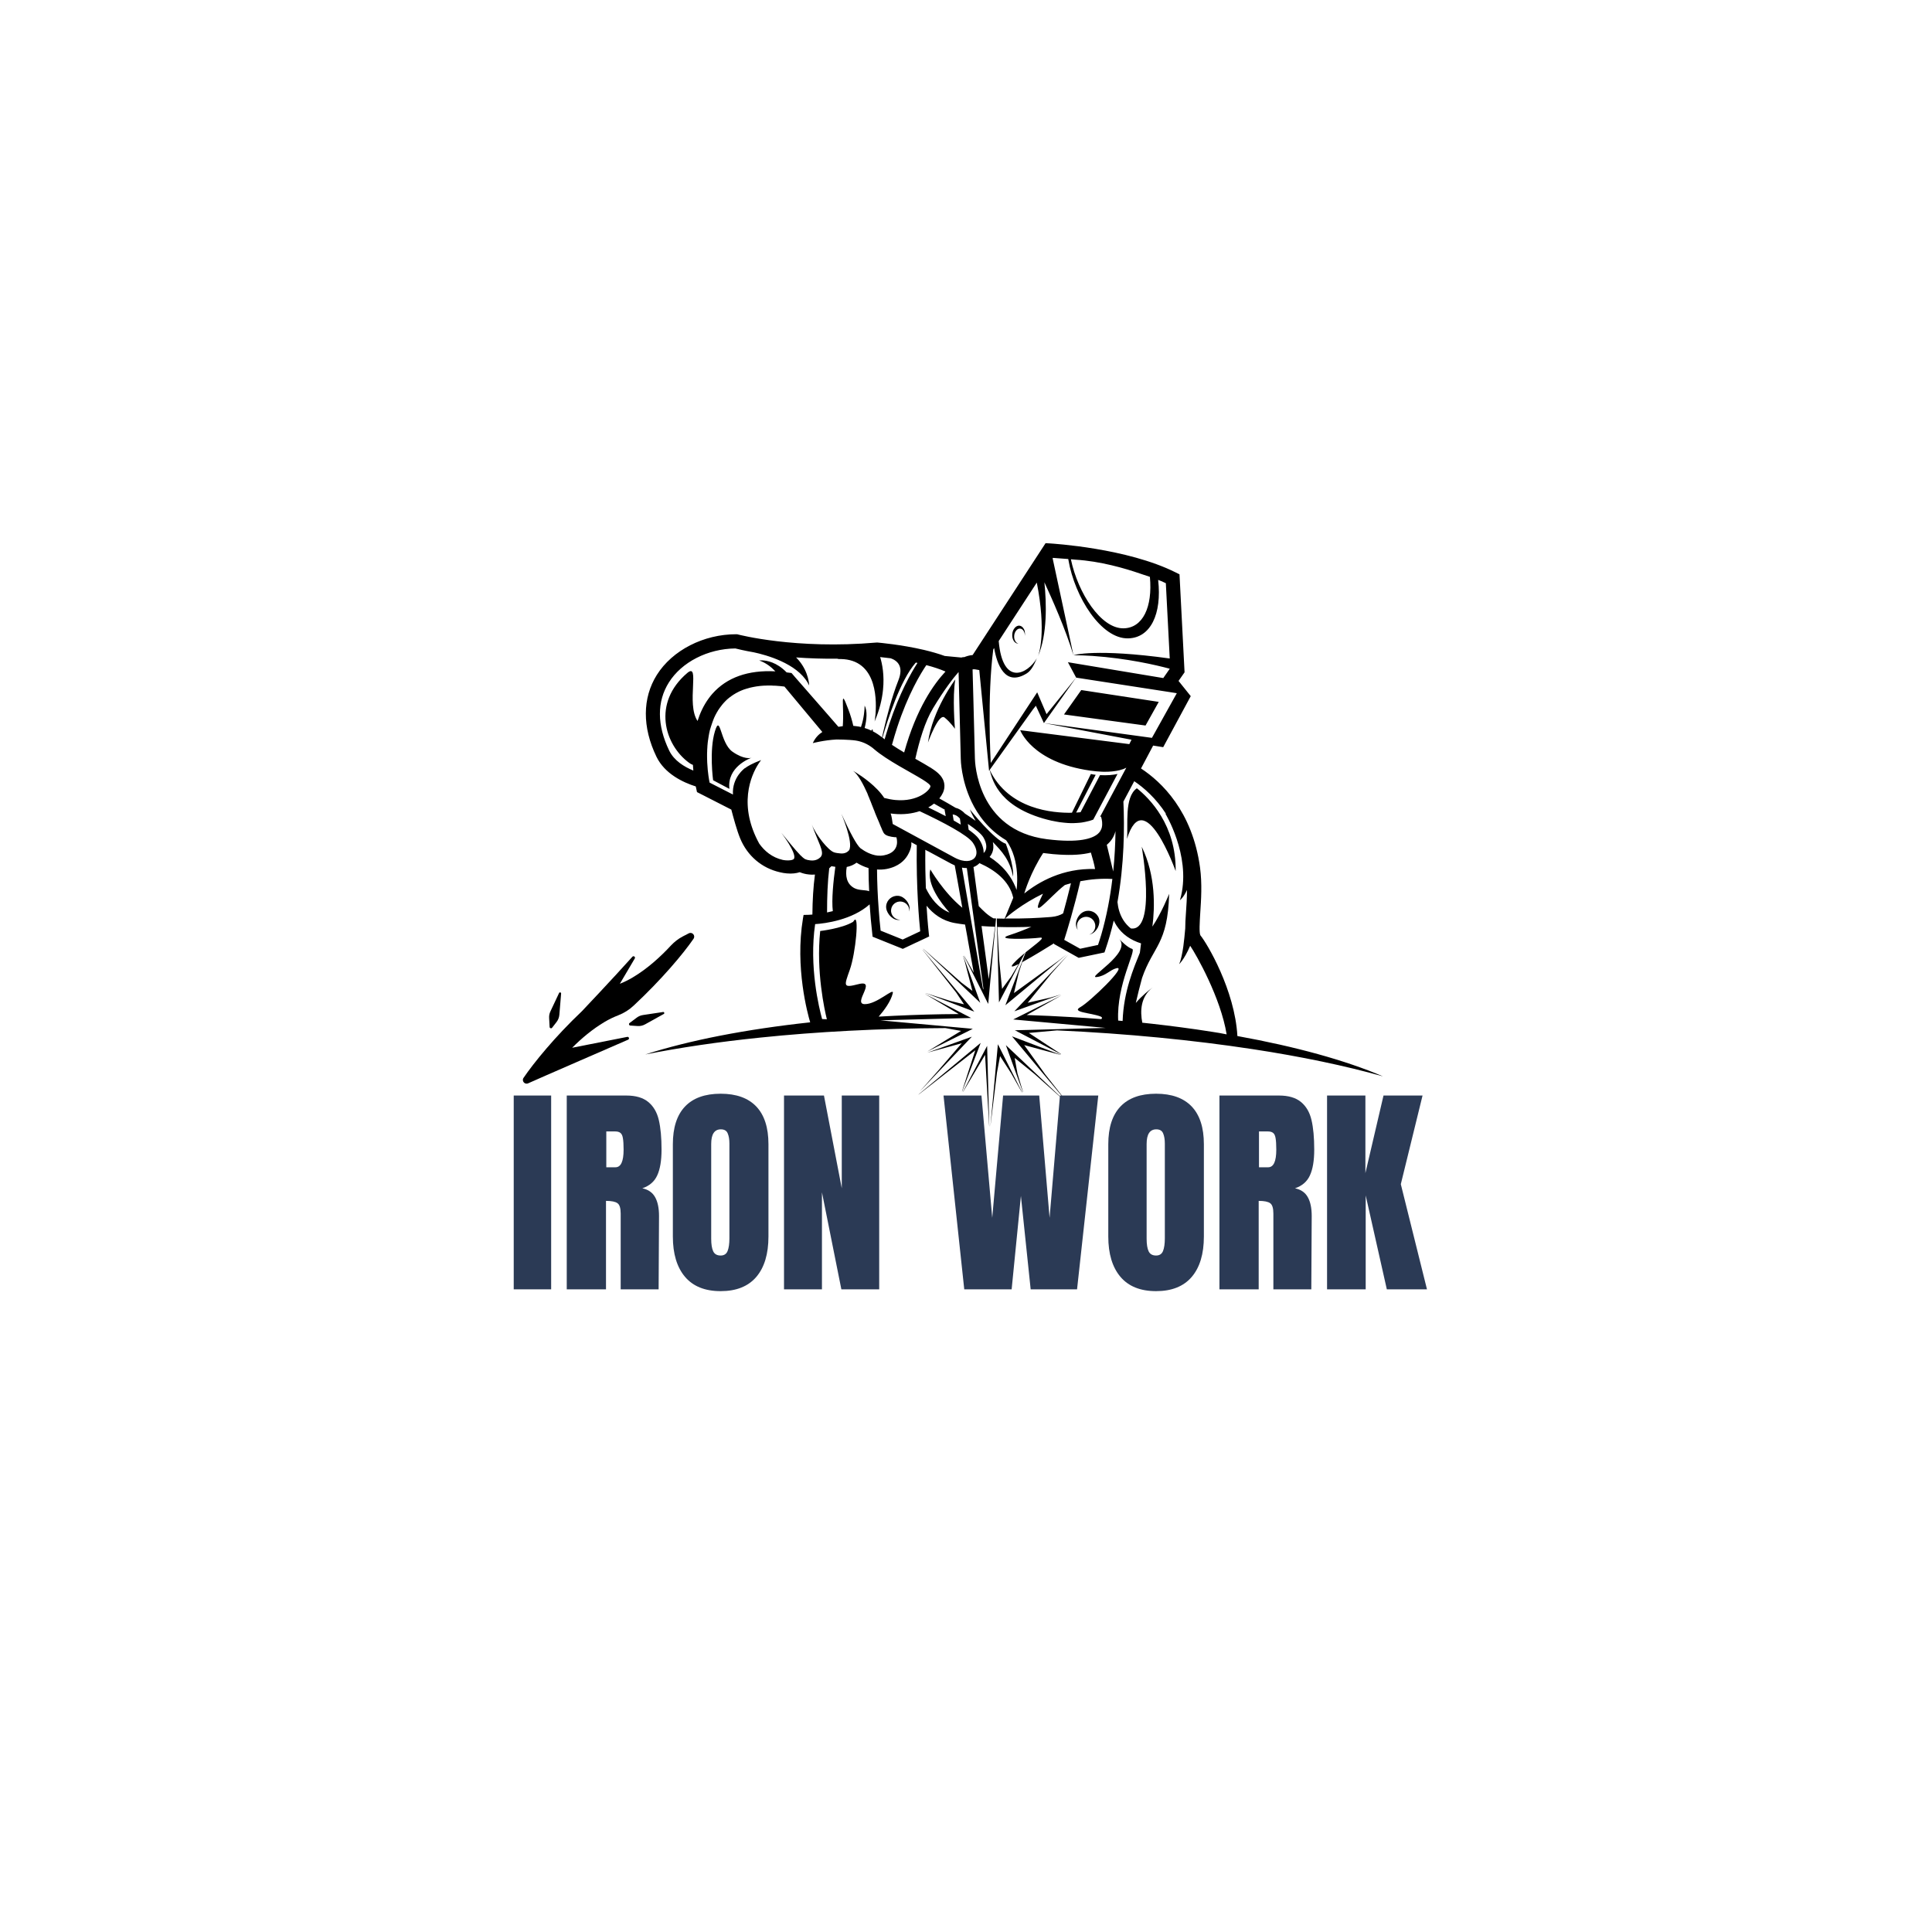 <svg xmlns="http://www.w3.org/2000/svg" xmlns:xlink="http://www.w3.org/1999/xlink" width="400" zoomAndPan="magnify" viewBox="0 0 300 300" height="400" preserveAspectRatio="xMidYMid meet" version="1.0"><defs><g/><clipPath id="321e7df2f5"><path d="M 100 84 L 215 84 L 215 175 L 100 175 Z M 100 84 " clip-rule="nonzero"/></clipPath><clipPath id="f463c9d372"><path d="M 102.57 78.238 L 222.043 89.465 L 213.484 180.566 L 94.008 169.34 Z M 102.57 78.238 " clip-rule="nonzero"/></clipPath><clipPath id="efaed2cc5f"><path d="M 102.57 78.238 L 222.043 89.465 L 213.484 180.566 L 94.008 169.34 Z M 102.57 78.238 " clip-rule="nonzero"/></clipPath><clipPath id="7dc00efef7"><path d="M 81 144 L 108 144 L 108 169 L 81 169 Z M 81 144 " clip-rule="nonzero"/></clipPath><clipPath id="a79c2beae7"><path d="M 82.629 142.992 L 108.07 144.707 L 106.355 170.148 L 80.914 168.434 Z M 82.629 142.992 " clip-rule="nonzero"/></clipPath><clipPath id="fa5da648e0"><path d="M 82.629 142.992 L 108.07 144.707 L 106.355 170.148 L 80.914 168.434 Z M 82.629 142.992 " clip-rule="nonzero"/></clipPath><clipPath id="f1e868025b"><path d="M 82.629 142.992 L 108.07 144.707 L 106.355 170.148 L 80.914 168.434 Z M 82.629 142.992 " clip-rule="nonzero"/></clipPath><clipPath id="e36616ef15"><path d="M 97 157 L 104 157 L 104 160 L 97 160 Z M 97 157 " clip-rule="nonzero"/></clipPath><clipPath id="0eb4eca159"><path d="M 82.629 142.992 L 108.07 144.707 L 106.355 170.148 L 80.914 168.434 Z M 82.629 142.992 " clip-rule="nonzero"/></clipPath><clipPath id="ffd5805147"><path d="M 82.629 142.992 L 108.07 144.707 L 106.355 170.148 L 80.914 168.434 Z M 82.629 142.992 " clip-rule="nonzero"/></clipPath><clipPath id="9d6eb83820"><path d="M 82.629 142.992 L 108.07 144.707 L 106.355 170.148 L 80.914 168.434 Z M 82.629 142.992 " clip-rule="nonzero"/></clipPath><clipPath id="4c6878e680"><path d="M 85 154 L 88 154 L 88 160 L 85 160 Z M 85 154 " clip-rule="nonzero"/></clipPath><clipPath id="301530051e"><path d="M 82.629 142.992 L 108.07 144.707 L 106.355 170.148 L 80.914 168.434 Z M 82.629 142.992 " clip-rule="nonzero"/></clipPath><clipPath id="06102b6860"><path d="M 82.629 142.992 L 108.07 144.707 L 106.355 170.148 L 80.914 168.434 Z M 82.629 142.992 " clip-rule="nonzero"/></clipPath><clipPath id="80066b1bea"><path d="M 82.629 142.992 L 108.07 144.707 L 106.355 170.148 L 80.914 168.434 Z M 82.629 142.992 " clip-rule="nonzero"/></clipPath></defs><rect x="-30" width="360" fill="#ffffff" y="-30" height="360" fill-opacity="1"/><rect x="-30" width="360" fill="#ffffff" y="-30" height="360" fill-opacity="1"/><rect x="-30" width="360" fill="#ffffff" y="-30" height="360" fill-opacity="1"/><g clip-path="url(#321e7df2f5)"><g clip-path="url(#f463c9d372)"><g clip-path="url(#efaed2cc5f)"><path fill="#000000" d="M 167.16 144.012 C 167.211 144.16 167.289 144.289 167.375 144.418 C 167.348 144.371 167.328 144.324 167.312 144.266 C 167.039 143.523 167.426 142.711 168.168 142.449 C 168.914 142.176 169.73 142.562 169.992 143.305 C 170.266 144.047 169.879 144.863 169.137 145.125 C 169.137 145.125 169.137 145.125 169.125 145.121 C 169.215 145.109 169.305 145.086 169.387 145.047 C 170.293 144.723 170.953 143.473 170.629 142.57 C 170.301 141.668 169.293 141.195 168.398 141.531 C 167.492 141.855 166.824 143.105 167.16 144.012 Z M 158.82 169.555 L 158.844 169.535 L 157.984 166.664 L 157.559 164.27 L 160.625 166.758 L 165.027 170.68 L 165.043 170.66 L 156.191 162.289 Z M 165.887 148.23 L 157.508 157.035 L 164.797 154.41 L 163.055 154.918 L 159.582 155.707 L 163.262 151.172 Z M 173.844 145.82 C 173.812 145.785 173.773 145.746 173.742 145.711 C 173.742 145.711 173.785 145.746 173.844 145.82 Z M 159.039 162.281 L 164.699 163.805 L 164.699 163.793 L 157.141 160.922 L 165.164 170.527 L 165.191 170.496 L 162.301 166.824 Z M 142.812 169.488 L 150.91 160.977 L 144 163.461 L 149.344 161.996 L 145.711 166.215 Z M 142.641 169.934 L 142.648 169.957 L 147.344 166.293 L 151.445 163.09 L 150.367 166.398 L 149.383 169.465 L 149.402 169.477 L 152.281 161.941 Z M 149.586 148.453 L 149.562 148.461 L 149.758 149.098 L 150.992 153.863 L 149.316 152.602 L 148.797 152.145 L 144.309 148.156 L 143.379 147.328 L 143.367 147.34 L 152.215 155.711 Z M 144.59 154.477 L 143.719 154.195 L 143.719 154.203 L 151.289 157.09 L 143.266 147.473 L 143.254 147.484 L 143.945 148.352 L 147.43 152.789 L 148.477 154.121 L 149.691 155.949 L 147.59 155.43 Z M 149.535 169.512 L 149.555 169.523 L 151.395 166.43 L 152.961 163.797 L 153.117 166.492 L 153.602 174.883 L 153.613 174.887 L 153.281 162.402 Z M 153.789 174.902 L 154.809 166.551 L 155.289 163.992 L 156.992 166.625 L 158.691 169.633 L 158.715 169.625 L 154.953 162.148 Z M 161.164 101.961 C 161.164 101.973 161.164 101.973 161.164 101.973 C 161.152 101.969 161.164 101.973 161.164 101.961 Z M 159.105 97.957 C 159.078 97.879 159.051 97.797 159.016 97.73 C 158.855 97.406 158.602 97.184 158.305 97.152 C 157.996 97.125 157.703 97.297 157.5 97.586 C 157.449 97.648 157.41 97.723 157.371 97.793 C 157.355 97.836 157.328 97.867 157.312 97.91 C 157.242 98.07 157.203 98.254 157.188 98.449 C 157.168 98.648 157.184 98.828 157.211 98.996 C 157.227 99.086 157.25 99.164 157.277 99.242 C 157.418 99.633 157.703 99.902 158.043 99.934 C 158.078 99.938 158.098 99.938 158.121 99.93 C 157.711 99.836 157.426 99.301 157.484 98.699 C 157.543 98.055 157.969 97.562 158.418 97.605 C 158.844 97.648 159.152 98.141 159.141 98.734 C 159.145 98.703 159.148 98.656 159.152 98.625 C 159.172 98.43 159.152 98.25 159.125 98.082 C 159.129 98.039 159.113 97.992 159.105 97.957 Z M 161.18 101.918 C 161.18 101.93 161.164 101.949 161.164 101.961 C 161.164 101.949 161.176 101.938 161.18 101.918 Z M 148.34 105.504 C 148.34 105.504 144.797 110.18 144.094 115.305 C 144.094 115.305 145.75 110.668 146.676 111.418 C 147.602 112.168 148.281 113.168 148.281 113.168 C 148.281 113.168 147.859 108.227 148.34 105.504 Z M 167.898 107.152 L 165.215 110.941 L 177.879 112.66 L 179.93 108.988 Z M 139.5 139.105 C 138.543 139.016 137.691 139.719 137.602 140.672 C 137.512 141.621 138.402 142.754 139.359 142.844 C 139.512 142.859 139.668 142.852 139.816 142.82 C 139.762 142.816 139.703 142.82 139.648 142.816 C 138.871 142.742 138.293 142.047 138.367 141.273 C 138.441 140.484 139.137 139.918 139.914 139.992 C 140.695 140.066 141.27 140.762 141.199 141.539 C 141.199 141.539 141.199 141.539 141.199 141.547 C 141.215 141.461 141.234 141.375 141.246 141.277 C 141.355 140.316 140.465 139.195 139.5 139.105 Z M 176.531 122.402 C 174.539 123.793 175.207 128.129 174.996 130.262 C 177.695 121.574 182.555 135.258 182.555 135.258 C 182.641 128.109 178.5 123.969 176.531 122.402 Z M 113.738 116.723 C 111.797 115.359 111.879 110.707 111.012 113.555 C 110.102 116.547 110.73 121.156 110.73 121.156 L 113.262 122.496 C 112.863 119.082 116.445 117.75 116.719 117.656 C 116.59 117.711 115.547 117.988 113.738 116.723 Z M 192.141 160.875 C 191.75 153.75 187.418 146.465 186.402 145.246 C 186.172 144.859 186.297 143.059 186.375 141.754 C 186.508 139.734 186.68 137.234 186.34 134.707 C 185.148 125.93 180.324 121.391 177.176 119.328 L 179.059 115.773 L 180.621 116.02 L 184.898 108.098 L 183.004 105.734 L 183.938 104.398 L 183.152 89.18 L 182.57 88.891 C 174.988 85.098 163.477 84.414 162.992 84.379 L 162.355 84.344 L 151.031 101.715 C 150.496 101.754 150.027 101.918 149.715 102.043 C 149.594 102.031 149.449 102.039 149.277 102.102 L 146.699 101.859 C 145.766 101.52 144.688 101.207 143.477 100.918 C 139.922 100.086 136.449 99.793 136.305 99.777 L 136.207 99.77 L 136.117 99.773 C 123.535 100.875 114.695 98.543 114.605 98.523 L 114.465 98.488 L 114.324 98.484 C 109.25 98.484 104.41 100.965 102 104.789 C 99.738 108.387 99.711 112.91 101.938 117.512 C 103.227 120.172 106.09 121.504 108.039 122.117 L 108.23 122.996 L 109.16 123.469 L 113.559 125.715 C 113.875 126.926 114.418 128.93 114.922 130.16 C 116.039 132.883 118.285 134.805 121.094 135.441 C 121.473 135.535 121.832 135.59 122.172 135.621 C 122.965 135.695 123.637 135.613 124.184 135.434 C 124.602 135.605 125.086 135.742 125.625 135.789 C 125.758 135.805 125.898 135.816 126.043 135.82 C 126.219 135.824 126.387 135.816 126.543 135.801 C 126.285 137.719 126.164 139.836 126.148 142.012 C 125.656 142.055 125.355 142.059 125.336 142.055 L 124.781 142.07 L 124.684 142.613 C 123.418 150.211 125.426 157.477 125.805 158.746 C 115.789 159.828 107.035 161.543 100.195 163.738 C 105.543 162.672 111.562 161.781 118.082 161.113 C 126.852 160.203 136.547 159.691 146.797 159.641 L 149.234 160.078 L 144.008 163.273 L 151.059 159.754 L 138.387 158.594 L 136.707 158.438 L 138.32 158.391 L 150.797 158.07 L 143.648 154.344 L 143.648 154.352 L 144.227 154.695 L 146.965 156.32 L 148.871 157.461 C 148.031 157.469 147.199 157.48 146.355 157.488 C 142.973 157.547 139.66 157.676 136.441 157.859 C 137.262 156.922 138.336 155.488 138.637 154.203 C 138.844 153.273 136.176 155.957 134.266 155.922 C 132.34 155.887 136.258 152.059 133.305 152.816 C 130.855 153.449 131.062 153.125 131.965 150.562 C 132.871 147.996 133.461 141.715 132.602 142.961 C 132.551 143.031 132.512 143.117 132.43 143.164 C 130.715 144.184 127.359 144.566 127.359 144.566 C 126.703 150.84 128.043 156.852 128.395 158.273 L 127.656 158.238 C 127.188 156.527 125.609 150.109 126.574 143.496 C 128.164 143.402 132.34 142.836 135.035 140.43 C 135.137 141.93 135.27 143.465 135.453 145.059 L 135.492 145.449 L 140.188 147.34 L 142.273 146.352 L 142.215 146.281 L 142.285 146.355 L 144.277 145.414 L 144.223 144.945 C 144.219 144.879 144.027 143.273 143.875 140.641 C 144.906 141.918 146.324 142.98 148.25 143.328 C 148.773 143.418 149.309 143.504 149.855 143.566 L 150.18 145.328 L 150.328 146.191 L 150.793 148.789 L 151.203 151.043 L 150.062 149.027 L 149.711 148.41 L 149.688 148.418 L 153.449 155.891 L 154.617 143.117 L 154.664 142.617 C 154.531 142.613 154.387 142.613 154.254 142.598 C 153.285 142.066 152.645 141.375 152.016 140.742 C 152.004 140.73 151.996 140.73 151.984 140.719 L 151.785 139.285 L 151.301 135.641 L 151.16 134.637 C 151.516 134.504 151.836 134.301 152.094 134.027 C 154.516 135.105 156.75 136.793 157.336 139.41 L 156 142.652 C 155.602 142.648 155.195 142.633 154.785 142.625 L 154.793 143.137 L 155.121 155.652 L 158.805 148.625 L 159.156 147.961 C 158.52 148.488 157.867 149.055 157.363 149.613 C 156.77 150.277 157.246 150.156 158.176 149.691 L 157.004 151.645 L 155.598 153.555 L 155.16 149.133 L 155.062 147.332 L 154.871 143.938 C 156.781 143.996 158.625 143.969 160.145 143.914 C 159.246 144.305 157.98 144.816 156.676 145.234 C 154.277 146 159.98 145.797 161.449 145.605 C 162.492 145.469 160.918 146.527 159.266 147.871 L 158.984 148.598 L 156.109 156.098 L 165.621 148.215 L 164.402 149.16 L 157.449 154.203 L 158.176 151.102 L 158.723 149.41 C 160.375 148.527 162.812 147.004 163.684 146.465 L 163.648 146.574 L 167.5 148.734 L 171.5 147.895 L 171.621 147.543 C 172.141 146.023 172.586 144.488 172.941 142.941 C 173.07 143.219 173.223 143.488 173.395 143.758 C 174.246 145.051 175.523 145.965 177.18 146.488 C 177.133 146.867 177.074 147.371 177 147.938 C 176.059 150.277 174.48 153.906 174.32 158.539 C 174.09 158.516 173.859 158.496 173.629 158.473 C 173.359 152.852 176.508 147.539 175.793 147.34 C 175.137 147.156 174.152 146.18 173.828 145.852 C 175.719 148.004 168.605 151.941 170.301 151.715 C 171.758 151.52 172.32 150.609 173.363 150.344 C 175.145 149.883 169.227 155.574 167.758 156.387 C 166.285 157.199 169.391 157.258 170.887 157.84 C 171.152 157.941 171.164 158.086 171.016 158.25 C 169.465 158.125 167.891 158.023 166.305 157.93 C 164.047 157.793 161.754 157.688 159.422 157.613 L 164.828 154.555 L 157.332 158.301 L 170.125 159.469 L 171.684 159.613 L 170.129 159.656 L 157.594 159.98 L 164.742 163.711 L 164.758 163.68 L 159.762 160.395 L 164.129 159.996 C 175.047 160.492 185.305 161.512 194.453 162.902 C 202.066 164.059 208.906 165.496 214.746 167.137 C 208.891 164.633 201.16 162.508 192.141 160.875 Z M 166.977 86.906 C 170.863 87.129 174.754 88.277 177.082 89.082 C 177.578 89.238 178.07 89.406 178.555 89.574 C 178.996 94.273 177.453 97.52 174.457 97.566 C 170.941 97.613 167.395 92.113 166.285 86.844 C 166.691 86.879 166.965 86.895 166.977 86.906 Z M 143.84 103.281 C 144.953 103.57 145.973 103.91 146.816 104.277 C 145.031 106.184 142.305 109.98 140.395 116.844 C 139.746 116.461 139.098 116.059 138.504 115.66 C 138.77 114.691 139.043 113.793 139.309 112.965 C 141.016 107.75 142.98 104.547 143.84 103.281 Z M 142.465 102.941 C 141.469 104.48 139.68 107.613 138.082 112.453 C 137.914 112.969 137.742 113.516 137.574 114.086 C 137.508 114.32 137.434 114.555 137.363 114.805 C 137.324 114.766 137.281 114.742 137.25 114.703 C 137.211 114.68 137.18 114.645 137.137 114.617 C 137.109 114.594 137.066 114.566 137.035 114.543 C 137.793 111.906 139.75 105.676 142.207 102.883 C 142.293 102.902 142.379 102.922 142.465 102.941 Z M 108.316 111.953 C 106.516 109.332 108.773 102.746 106.715 104.504 C 101.25 109.148 103.164 115.652 107.008 118.453 C 107.203 118.605 107.406 118.699 107.598 118.773 C 107.613 119.086 107.641 119.375 107.66 119.652 C 106.254 119.078 104.672 118.113 103.918 116.562 C 102.008 112.609 101.988 108.941 103.863 105.969 C 105.855 102.801 109.891 100.742 114.184 100.691 C 114.551 100.781 115.547 101.031 117.059 101.293 C 118.969 101.703 123.691 102.988 125.43 106.031 C 125.508 106.16 125.582 106.301 125.648 106.438 C 125.648 106.438 125.625 104.438 124.051 102.559 C 123.922 102.402 123.77 102.242 123.621 102.086 C 125.59 102.227 127.805 102.312 130.258 102.281 L 129.996 102.344 C 135.973 102.043 136.152 108.133 135.957 110.809 C 135.898 111.555 135.809 112.031 135.809 112.031 C 136.59 110.215 136.965 108.562 137.113 107.117 C 137.348 104.844 136.992 103.09 136.672 102.031 C 137.207 102.082 137.758 102.145 138.312 102.219 C 139.301 102.566 140.383 103.43 139.496 105.652 C 138.484 108.207 137.656 111.441 137.172 113.559 C 137.094 113.906 137.02 114.219 136.961 114.5 C 136.508 114.129 136.039 113.816 135.543 113.562 C 135.531 113.219 135.449 113.133 135.32 113.453 C 134.98 113.289 134.629 113.156 134.262 113.043 C 134.586 111.738 134.711 110.414 134.258 109.555 C 134.258 109.555 134.273 110.574 133.988 111.848 C 133.91 112.184 133.812 112.539 133.691 112.891 C 133.582 112.871 133.461 112.836 133.355 112.816 C 133.332 112.812 133.301 112.809 133.277 112.809 C 133.199 112.801 133.133 112.793 133.059 112.777 C 132.938 112.766 132.828 112.742 132.707 112.734 C 132.641 112.727 132.566 112.719 132.5 112.711 C 132.32 111.914 132.07 111.027 131.695 110.066 C 131.031 108.312 130.891 108.168 130.879 108.883 C 130.867 109.59 130.988 111.113 130.867 112.758 C 130.633 112.793 130.406 112.824 130.191 112.859 L 130.062 112.715 L 128.473 110.887 L 124.344 106.16 L 123.453 105.141 L 122.906 104.504 L 122.148 104.41 C 120.594 102.809 119.055 102.562 118.328 102.539 C 118.051 102.535 117.895 102.562 117.895 102.562 C 118.879 102.898 119.707 103.52 120.402 104.246 C 116.16 104.023 112.863 105.191 110.617 107.73 C 110.41 107.965 110.219 108.203 110.043 108.449 C 109.254 109.535 108.699 110.73 108.316 111.953 Z M 128.426 141.684 C 128.422 139.254 128.512 136.902 128.762 134.828 C 128.879 134.727 128.992 134.617 129.102 134.504 C 129.297 134.535 129.492 134.566 129.711 134.598 C 129.402 136.82 129.109 139.727 129.32 141.48 C 129.012 141.562 128.707 141.621 128.426 141.684 Z M 132.637 137.895 C 131.445 137.242 131.242 135.988 131.48 134.621 C 132.047 134.516 132.566 134.289 133.008 133.957 C 133.551 134.293 134.176 134.598 134.867 134.793 C 134.867 135.953 134.898 137.16 134.961 138.391 C 134.449 138.156 133.395 138.309 132.637 137.895 Z M 133.605 131.707 C 132.98 131.148 132.043 129.363 130.641 126.359 C 130.641 126.359 132.562 130.801 131.848 132.027 C 131.586 132.332 131.164 132.582 130.504 132.52 C 130.109 132.48 129.812 132.453 129.504 132.348 C 128.621 132.055 126.727 129.703 126.055 128.027 C 127.039 130.77 128.027 132.273 127.492 132.984 C 127.469 133.016 127.457 133.039 127.441 133.07 C 127.125 133.383 126.691 133.629 126.094 133.617 C 126.004 133.617 125.918 133.609 125.828 133.602 C 125.512 133.574 125.254 133.504 125.039 133.418 C 124.785 133.273 124.52 133.039 124.219 132.734 C 124.199 132.699 124.188 132.676 124.188 132.676 C 124.188 132.676 124.188 132.688 124.188 132.695 C 123.48 131.969 122.578 130.836 121.316 129.305 C 121.316 129.305 123.676 132.383 123.312 133.301 C 123.148 133.715 121.855 133.605 121.562 133.531 C 119.879 133.152 118.691 132.125 117.891 130.992 C 117.105 129.559 116.625 128.211 116.355 126.961 C 115.203 121.52 118.191 118.023 118.191 118.023 C 116.836 118.539 116.074 118.973 115.656 119.301 C 115.656 119.289 115.668 119.277 115.672 119.27 C 115.672 119.27 113.645 120.688 113.812 123.375 L 110.188 121.523 C 110.188 121.523 110.188 121.512 110.18 121.488 C 110.18 121.488 110.18 121.488 110.18 121.477 C 110.125 121.23 109.895 120.027 109.816 118.398 C 109.801 118.199 109.797 117.988 109.797 117.777 C 109.797 117.668 109.793 117.566 109.793 117.457 C 109.793 117.457 109.793 117.457 109.793 117.445 C 109.793 117.336 109.793 117.227 109.793 117.113 L 109.793 117.105 C 109.793 116.992 109.793 116.883 109.801 116.773 C 109.801 116.773 109.805 116.762 109.805 116.762 C 109.801 116.652 109.812 116.543 109.812 116.434 C 109.812 116.434 109.812 116.422 109.812 116.422 C 109.812 116.312 109.824 116.199 109.836 116.082 C 109.836 116.082 109.836 116.07 109.836 116.07 C 109.844 115.961 109.855 115.84 109.855 115.73 C 109.855 115.719 109.855 115.719 109.859 115.707 C 109.867 115.598 109.879 115.477 109.891 115.367 C 109.891 115.359 109.891 115.359 109.891 115.348 C 109.902 115.238 109.914 115.117 109.934 115.008 C 109.938 114.996 109.938 114.996 109.938 114.988 C 109.945 114.879 109.969 114.758 109.992 114.648 C 109.992 114.637 109.992 114.629 109.992 114.629 C 110.016 114.52 110.023 114.398 110.047 114.289 C 110.047 114.277 110.047 114.27 110.051 114.258 C 110.07 114.148 110.094 114.031 110.113 113.922 C 110.117 113.91 110.117 113.898 110.117 113.887 C 110.141 113.781 110.16 113.66 110.191 113.555 C 110.195 113.543 110.195 113.531 110.195 113.52 C 110.219 113.41 110.25 113.305 110.281 113.188 C 110.285 113.176 110.285 113.164 110.297 113.156 C 110.328 113.047 110.352 112.938 110.395 112.832 C 110.395 112.82 110.406 112.812 110.41 112.789 C 110.441 112.684 110.473 112.574 110.516 112.469 C 110.52 112.457 110.531 112.438 110.531 112.426 C 110.562 112.32 110.605 112.211 110.641 112.105 C 110.641 112.094 110.652 112.074 110.656 112.062 C 110.699 111.957 110.73 111.848 110.773 111.754 C 110.773 111.742 110.785 111.723 110.789 111.711 C 110.832 111.605 110.871 111.508 110.914 111.402 C 110.93 111.391 110.93 111.371 110.941 111.352 C 110.984 111.254 111.039 111.148 111.082 111.055 C 111.094 111.043 111.094 111.023 111.109 111 C 111.16 110.906 111.215 110.812 111.27 110.707 C 111.281 110.688 111.285 110.676 111.297 110.652 C 111.348 110.559 111.402 110.465 111.469 110.371 C 111.48 110.352 111.492 110.34 111.492 110.32 C 111.547 110.227 111.609 110.133 111.676 110.051 C 111.688 110.027 111.699 110.02 111.711 109.996 C 111.777 109.906 111.84 109.82 111.902 109.738 C 111.914 109.719 111.93 109.707 111.941 109.688 C 112.004 109.605 112.066 109.523 112.141 109.43 C 112.156 109.41 112.168 109.398 112.18 109.379 C 112.254 109.297 112.316 109.215 112.391 109.133 C 112.406 109.113 112.426 109.105 112.441 109.082 C 112.516 109.004 112.586 108.934 112.66 108.852 C 112.688 108.832 112.699 108.809 112.711 108.801 C 112.785 108.73 112.867 108.648 112.941 108.578 C 112.965 108.559 112.977 108.551 113.004 108.531 C 113.086 108.461 113.172 108.391 113.254 108.32 C 113.277 108.301 113.301 108.293 113.324 108.273 C 113.41 108.203 113.492 108.145 113.586 108.078 C 113.613 108.059 113.633 108.047 113.66 108.027 C 113.754 107.969 113.836 107.902 113.93 107.844 C 113.953 107.824 113.988 107.816 114.012 107.797 C 114.105 107.738 114.199 107.68 114.293 107.625 C 114.328 107.605 114.352 107.598 114.387 107.578 C 114.48 107.52 114.586 107.477 114.691 107.418 C 114.727 107.398 114.758 107.391 114.785 107.371 C 114.887 107.328 114.992 107.281 115.094 107.234 C 115.129 107.219 115.164 107.207 115.199 107.191 C 115.305 107.145 115.418 107.102 115.52 107.066 C 115.555 107.059 115.602 107.039 115.633 107.031 C 115.75 107 115.852 106.953 115.977 106.922 C 116.023 106.914 116.059 106.895 116.102 106.891 C 116.215 106.855 116.332 106.82 116.453 106.789 C 116.5 106.781 116.547 106.766 116.59 106.758 C 116.715 106.727 116.828 106.703 116.953 106.68 C 116.996 106.676 117.055 106.668 117.098 106.652 C 117.223 106.629 117.348 106.609 117.473 106.586 C 117.527 106.582 117.582 106.574 117.629 106.566 C 117.75 106.547 117.875 106.535 118.008 106.516 C 118.066 106.512 118.133 106.504 118.188 106.5 C 118.312 106.488 118.445 106.48 118.578 106.469 C 118.645 106.465 118.711 106.461 118.777 106.465 C 118.91 106.457 119.035 106.457 119.168 106.449 C 119.246 106.445 119.32 106.453 119.398 106.449 C 119.531 106.449 119.656 106.449 119.785 106.449 C 119.887 106.449 119.984 106.457 120.074 106.469 C 120.195 106.469 120.305 106.477 120.426 106.477 C 120.605 106.484 120.777 106.5 120.965 106.52 C 121.008 106.523 121.055 106.527 121.109 106.531 C 121.34 106.555 121.57 106.574 121.809 106.609 L 127.691 113.664 C 127.164 114 126.594 114.531 126.211 115.391 C 126.211 115.391 127.926 114.934 129.887 114.828 C 130.516 114.832 131.301 114.852 132.051 114.902 C 132.105 114.906 132.16 114.91 132.215 114.926 L 132.191 114.914 C 132.305 114.926 132.414 114.934 132.523 114.945 C 133.379 115.027 134.328 115.301 135.254 115.953 C 135.305 115.988 135.344 116.016 135.387 116.055 C 135.418 116.078 135.449 116.102 135.48 116.117 C 135.562 116.18 135.645 116.242 135.715 116.316 C 137.777 118.09 141.414 119.898 143.289 121.066 C 144.031 121.535 144.496 121.887 144.477 122.105 C 144.422 122.664 142.574 124.555 139.027 124.223 C 138.488 124.172 137.91 124.062 137.305 123.906 C 136.105 122.07 133.855 120.547 132.914 119.961 C 132.645 119.793 132.473 119.699 132.473 119.699 C 133.254 120.258 134.078 121.836 134.711 123.254 C 134.711 123.254 134.711 123.254 134.707 123.266 C 134.738 123.324 134.754 123.379 134.781 123.449 C 134.789 123.461 134.789 123.48 134.797 123.504 C 134.824 123.574 134.852 123.641 134.887 123.723 C 134.887 123.723 134.887 123.734 134.898 123.734 C 134.969 123.906 135.051 124.113 135.129 124.32 C 135.129 124.32 135.129 124.332 135.141 124.332 C 135.191 124.48 135.258 124.629 135.32 124.789 C 135.355 124.871 135.383 124.949 135.406 125.02 C 135.406 125.02 135.418 125.031 135.418 125.043 C 135.508 125.27 135.605 125.512 135.703 125.766 C 135.703 125.777 135.715 125.777 135.715 125.777 C 135.746 125.879 135.793 125.973 135.828 126.074 C 135.828 126.074 135.828 126.074 135.828 126.086 C 135.863 126.176 135.898 126.27 135.934 126.359 C 135.945 126.371 135.945 126.383 135.953 126.395 C 135.992 126.477 136.027 126.566 136.051 126.648 C 136.062 126.66 136.059 126.68 136.07 126.691 C 136.105 126.773 136.133 126.855 136.172 126.922 C 136.18 126.945 136.188 126.969 136.195 126.992 C 136.223 127.062 136.25 127.129 136.289 127.199 C 136.297 127.223 136.305 127.258 136.324 127.281 C 136.352 127.348 136.379 127.406 136.406 127.477 C 136.414 127.5 136.434 127.535 136.441 127.555 C 136.473 127.613 136.488 127.672 136.516 127.73 C 136.523 127.762 136.543 127.797 136.551 127.82 C 136.578 127.879 136.598 127.926 136.613 127.98 C 136.621 128.016 136.641 128.039 136.648 128.074 C 136.656 128.094 136.676 128.129 136.688 128.152 C 136.695 128.176 136.703 128.199 136.711 128.223 C 136.719 128.254 136.742 128.281 136.75 128.312 C 136.766 128.359 136.785 128.395 136.805 128.441 C 136.812 128.473 136.828 128.508 136.852 128.531 C 136.867 128.566 136.887 128.613 136.895 128.648 C 136.902 128.68 136.922 128.707 136.93 128.738 C 136.949 128.773 136.957 128.809 136.977 128.844 C 136.984 128.867 137.004 128.902 137.012 128.922 C 137.02 128.957 137.039 128.98 137.051 129.004 C 137.059 129.027 137.066 129.051 137.086 129.074 C 137.094 129.098 137.113 129.133 137.125 129.156 C 137.133 129.168 137.141 129.191 137.152 129.211 C 137.16 129.234 137.18 129.258 137.188 129.281 C 137.199 129.293 137.199 129.305 137.207 129.316 C 137.219 129.328 137.227 129.352 137.238 129.363 C 137.234 129.375 137.246 129.387 137.258 129.387 C 137.539 129.812 138.398 129.949 138.871 129.992 C 139.059 130.012 139.191 130.012 139.191 130.012 C 139.191 130.012 139.973 132.293 137.266 132.812 C 136.918 132.879 136.586 132.891 136.254 132.859 C 135.215 132.73 134.301 132.223 133.605 131.707 Z M 140.168 145.891 L 136.742 144.508 C 136.617 143.383 136.52 142.281 136.445 141.203 C 136.281 139.043 136.199 136.984 136.184 135.016 C 136.68 135.051 137.18 135.023 137.664 134.934 C 139.551 134.57 140.484 133.578 140.934 132.812 C 141.461 131.902 141.559 131.238 141.512 130.781 C 141.754 130.914 142.008 131.047 142.25 131.184 C 142.281 131.195 142.312 131.223 142.355 131.234 C 142.258 137.816 142.727 143.062 142.891 144.609 Z M 144.461 135 C 143.891 137.266 146.027 140.125 147.441 141.703 C 145.656 140.996 144.496 139.43 143.766 137.914 C 143.699 136.152 143.656 134.141 143.684 131.957 C 143.766 131.996 143.852 132.051 143.934 132.09 L 143.91 132.133 L 144.031 132.133 C 145.484 132.922 146.801 133.641 147.699 134.113 C 147.891 134.207 148.07 134.301 148.25 134.375 L 148.711 136.91 L 149.289 140.168 L 149.426 140.953 C 146.496 138.559 144.461 135 144.461 135 Z M 154.5 143.902 L 154.055 147.668 L 153.691 150.715 L 153.535 152.047 L 153.402 151.086 L 152.992 148.035 L 152.414 143.797 C 153.109 143.848 153.812 143.883 154.5 143.902 Z M 152.727 153.672 L 152.625 153.484 L 149.371 134.723 C 149.488 134.742 149.621 134.766 149.742 134.777 C 149.871 134.789 150.004 134.793 150.129 134.793 Z M 151.328 133.227 C 150.883 133.727 149.801 134.012 148.199 133.152 C 146.43 132.203 142.91 130.285 140.117 128.762 C 140.117 128.762 140.098 128.75 140.074 128.738 C 139.559 128.457 139.074 128.191 138.621 127.949 C 138.582 127.668 138.535 127.344 138.484 127.051 C 138.434 126.762 138.371 126.5 138.297 126.316 C 138.461 126.344 138.625 126.359 138.801 126.375 C 140.316 126.52 141.664 126.336 142.797 125.957 C 146.508 127.695 150.242 129.672 151.062 130.852 C 151.16 130.992 151.246 131.133 151.32 131.273 C 151.727 132.051 151.734 132.77 151.328 133.227 Z M 146.852 126.734 C 145.977 126.277 145.059 125.816 144.145 125.375 C 144.473 125.199 144.77 124.992 145.031 124.785 C 145.609 125.105 146.18 125.426 146.734 125.742 L 146.68 125.77 Z M 147.93 126.473 C 148.207 126.477 148.605 126.602 149.055 127.109 L 149.188 128.047 C 148.844 127.84 148.477 127.629 148.086 127.402 Z M 152.801 132.395 C 152.777 132.414 152.762 132.434 152.738 132.453 C 152.762 131.75 152.5 130.984 151.973 130.23 C 151.68 129.816 151.125 129.344 150.41 128.836 L 150.293 127.941 C 151.48 128.75 152.367 129.473 152.691 130.012 C 153.266 130.969 153.312 131.879 152.801 132.395 Z M 156.441 135.586 C 156.363 135.488 156.285 135.383 156.207 135.285 C 155.469 134.398 154.586 133.664 153.668 133.07 C 153.68 133.062 153.691 133.039 153.703 133.02 C 153.844 132.855 153.961 132.668 154.043 132.469 C 154.16 132.203 154.23 131.922 154.246 131.613 C 154.262 131.34 154.234 131.051 154.172 130.758 C 155.555 132.188 156.797 133.488 157.312 136.117 C 157.477 134.367 156.184 131.023 156.184 131.023 C 154.359 130.41 150.594 125.684 150.594 125.684 C 150.875 126.352 151.176 126.93 151.492 127.457 C 151.035 127.129 150.516 126.77 149.973 126.422 C 149.93 126.395 149.879 126.355 149.836 126.332 C 149.344 125.801 148.836 125.543 148.383 125.434 C 147.562 124.945 146.711 124.457 145.859 123.98 C 146.324 123.418 146.59 122.836 146.641 122.277 C 146.789 120.703 145.402 119.797 144.742 119.359 C 144.68 119.32 144.617 119.281 144.555 119.242 C 144.559 119.223 144.559 119.199 144.562 119.18 C 144.551 119.188 144.535 119.211 144.523 119.219 C 143.918 118.844 143.184 118.418 142.34 117.941 C 142.277 117.902 142.203 117.863 142.129 117.824 C 142.758 115.035 143.613 112.066 144.898 109.949 C 146.629 107.074 148.039 105.266 148.848 104.348 L 149.188 117.812 C 149.184 117.945 149.242 121.109 150.863 124.496 C 151.824 126.508 153.457 128.824 156.238 130.477 C 158.562 133.664 157.848 138.191 157.848 138.191 C 157.848 138.18 157.84 138.168 157.832 138.145 C 157.777 137.984 157.727 137.836 157.664 137.688 C 157.336 136.918 156.926 136.215 156.441 135.586 Z M 163.293 142.379 C 163.145 142.398 162.98 142.402 162.789 142.418 C 162.098 142.477 161.141 142.527 160.027 142.578 C 158.848 142.621 157.496 142.648 156.07 142.625 C 156.531 142.207 158.695 140.355 161.957 138.773 C 161.383 139.926 160.613 141.652 161.754 140.711 C 162.691 139.938 164.039 138.441 165.352 137.426 C 165.66 137.332 165.98 137.23 166.297 137.152 C 165.879 138.879 165.453 140.484 165.082 141.828 C 164.613 142.113 164.016 142.312 163.293 142.379 Z M 159.047 138.742 C 159.047 138.742 159.051 138.734 159.051 138.734 C 159.113 138.52 160.008 135.488 161.988 132.453 C 162.086 132.461 162.172 132.48 162.27 132.488 C 162.699 132.539 163.113 132.59 163.512 132.629 C 163.859 132.66 164.203 132.684 164.543 132.703 C 166.48 132.82 168.098 132.715 169.391 132.387 C 169.688 133.363 169.934 134.281 170.039 134.941 C 165.035 134.781 161.277 136.945 159.047 138.742 Z M 171.008 145.133 C 170.844 145.672 170.684 146.195 170.5 146.73 L 167.723 147.32 L 165.25 145.938 C 165.672 144.621 166.758 141.082 167.754 136.836 C 167.777 136.836 167.789 136.828 167.801 136.828 C 169.344 136.531 170.996 136.391 172.727 136.484 C 172.398 139.281 171.844 142.23 171.008 145.133 Z M 172.859 135.328 C 172.484 133.77 172.168 132.414 171.863 131.184 C 172.164 130.926 172.434 130.641 172.652 130.32 C 172.926 129.914 173.098 129.488 173.215 129.059 C 173.188 131.008 173.086 133.121 172.859 135.328 Z M 170.902 126.676 C 170.867 126.695 170.832 126.727 170.809 126.746 L 170.977 126.84 C 171.121 127.316 171.219 127.91 171.09 128.473 C 171.066 128.578 171.035 128.688 170.98 128.793 C 170.926 128.898 170.883 128.992 170.82 129.098 C 170.742 129.211 170.629 129.344 170.484 129.473 C 169.664 130.191 167.609 130.949 162.555 130.309 C 151.676 128.922 151.395 118.254 151.383 117.789 L 151.145 108.535 L 151.02 103.945 C 151.156 103.922 151.289 103.914 151.41 103.938 L 152.062 104.051 L 153.582 119.695 L 153.672 119.582 C 154.027 120.633 154.652 124.949 161.957 127.094 C 162.176 127.16 162.379 127.211 162.586 127.266 C 162.641 127.281 162.684 127.285 162.727 127.301 C 162.93 127.352 163.125 127.402 163.32 127.445 C 163.332 127.445 163.355 127.445 163.367 127.449 C 163.551 127.488 163.723 127.527 163.898 127.555 C 163.941 127.559 163.984 127.57 164.027 127.578 C 164.215 127.605 164.387 127.645 164.562 127.672 C 164.586 127.672 164.605 127.676 164.629 127.676 C 164.781 127.703 164.934 127.715 165.09 127.73 C 165.121 127.734 165.164 127.738 165.199 127.742 C 165.363 127.758 165.527 127.773 165.68 127.785 C 165.703 127.789 165.734 127.793 165.758 127.793 C 165.902 127.809 166.035 127.809 166.176 127.812 C 166.211 127.812 166.23 127.816 166.266 127.82 C 166.422 127.824 166.562 127.824 166.707 127.816 C 166.73 127.82 166.754 127.82 166.777 127.812 C 166.906 127.812 167.031 127.805 167.152 127.793 C 167.176 127.793 167.199 127.797 167.219 127.789 C 167.355 127.777 167.488 127.77 167.621 127.758 C 167.645 127.762 167.656 127.75 167.68 127.754 C 167.801 127.742 167.926 127.723 168.035 127.711 C 168.047 127.711 168.059 127.711 168.07 127.703 C 168.195 127.68 168.316 127.66 168.43 127.637 C 168.441 127.637 168.453 127.629 168.477 127.629 C 168.711 127.586 168.938 127.531 169.145 127.473 C 169.156 127.473 169.156 127.461 169.168 127.465 C 169.383 127.406 169.578 127.336 169.762 127.266 L 173.527 120.18 C 172.805 120.344 171.91 120.422 170.809 120.363 L 167.789 126.117 C 167.789 126.117 167.539 126.152 167.105 126.176 L 170.137 120.312 C 169.887 120.289 169.637 120.242 169.387 120.188 L 166.449 126.203 C 163.531 126.262 156.641 125.723 153.676 119.551 L 160.406 110.148 L 160.848 109.59 L 160.895 109.664 L 160.855 109.605 L 162.098 112.281 L 167.078 105.242 L 162.508 110.895 L 161.055 107.504 L 153.844 118.473 C 153.82 118.105 153.266 108.129 154.238 100.824 L 154.367 100.625 C 154.793 103.074 156.02 106.73 159.473 104.539 C 160.156 104.094 160.598 103.176 160.996 102.23 C 159.598 104.617 155.703 106.691 155.078 99.543 L 160.992 90.465 C 162.492 98.09 161.355 101.449 161.18 101.906 C 162.652 98.512 162.504 93.609 162.172 90.418 C 163.277 92.809 165.473 97.707 166.68 101.738 C 166.68 101.738 166.477 100.805 166.18 99.383 L 163.453 86.699 L 163.504 86.625 C 163.523 86.629 163.547 86.629 163.566 86.633 C 163.898 86.664 165.008 86.746 165.879 86.805 C 165.887 86.84 165.891 86.883 165.898 86.918 C 166.898 92.797 171.023 99.223 175.176 99.125 C 178.66 99.055 180.438 95.348 179.836 90.047 C 180.031 90.121 180.223 90.207 180.352 90.25 C 180.352 90.25 180.359 90.25 180.359 90.25 C 180.445 90.281 180.5 90.309 180.512 90.309 C 180.512 90.309 180.512 90.309 180.508 90.32 C 180.691 90.395 180.859 90.477 181.031 90.559 L 181.637 102.25 C 170.156 100.664 166.691 101.73 166.691 101.73 C 167.707 101.746 168.699 101.797 169.656 101.852 C 175.07 102.23 179.492 103.262 181.641 103.84 L 180.633 105.289 L 165.824 102.828 L 167.105 105.223 L 181.723 107.48 L 182.734 107.641 L 179.445 113.547 L 179.43 113.578 L 178.871 114.574 L 162.109 112.281 L 175.699 114.863 L 175.359 115.547 L 158.418 113.383 C 158.418 113.383 160.223 118.363 169.258 119.656 C 169.938 119.754 170.551 119.809 171.125 119.832 C 171.234 119.832 171.344 119.84 171.445 119.84 C 171.547 119.836 171.656 119.836 171.754 119.836 C 171.754 119.836 171.754 119.836 171.766 119.836 C 171.867 119.836 171.965 119.832 172.055 119.828 C 172.055 119.828 172.055 119.828 172.066 119.832 C 172.156 119.828 172.254 119.828 172.344 119.812 C 172.344 119.812 172.355 119.812 172.355 119.812 C 172.445 119.812 172.535 119.797 172.613 119.793 C 172.613 119.793 172.625 119.797 172.625 119.797 C 172.711 119.793 172.789 119.777 172.871 119.762 C 172.871 119.762 172.879 119.766 172.879 119.766 C 172.961 119.75 173.039 119.746 173.117 119.73 C 173.117 119.73 173.129 119.73 173.129 119.73 C 173.207 119.719 173.273 119.703 173.352 119.699 C 173.352 119.699 173.363 119.699 173.363 119.699 C 173.441 119.684 173.512 119.668 173.578 119.652 C 173.578 119.652 173.59 119.652 173.59 119.652 C 173.656 119.637 173.727 119.621 173.793 119.605 C 173.793 119.605 173.805 119.609 173.805 119.609 C 173.871 119.594 173.941 119.578 173.996 119.547 C 173.996 119.547 174.008 119.551 174.008 119.551 C 174.078 119.535 174.133 119.508 174.191 119.488 C 174.191 119.488 174.203 119.492 174.203 119.492 C 174.258 119.473 174.316 119.445 174.387 119.43 C 174.387 119.43 174.387 119.43 174.395 119.434 C 174.453 119.402 174.512 119.387 174.57 119.359 C 174.629 119.332 174.684 119.316 174.73 119.285 C 174.789 119.258 174.836 119.23 174.895 119.203 Z M 188.238 160.223 C 186.59 159.957 184.898 159.719 183.18 159.492 C 181.77 159.305 180.344 159.137 178.887 158.969 C 178.383 158.91 177.879 158.859 177.375 158.805 C 177.023 157.004 177.102 154.77 178.973 153.344 C 178.484 153.695 177.328 154.602 176.367 155.738 C 176.652 154.484 176.988 153.148 177.34 151.855 C 179.074 146.84 181.312 146.719 181.547 138.793 C 181.547 138.793 180.371 141.754 178.941 143.883 C 179.332 140.926 179.477 135.949 177.285 131.473 C 177.285 131.473 179.625 144.75 175.594 144.164 C 174.625 143.398 174.086 142.422 173.797 141.477 C 173.645 140.988 173.566 140.504 173.52 140.07 C 174.57 134.188 174.629 128.516 174.441 124.469 L 176.125 121.305 C 177.605 122.305 179.488 123.93 181.082 126.406 C 181.031 126.371 180.992 126.332 180.938 126.305 C 180.938 126.305 184.875 132.715 183.402 139.09 C 183.348 139.316 183.293 139.543 183.227 139.781 C 183.227 139.781 183.785 139.367 184.316 138.191 C 184.312 139.418 184.234 140.602 184.16 141.633 C 184.121 142.148 184.09 142.633 184.07 143.07 C 184.055 143.469 184.043 143.832 184.043 144.172 C 183.969 145.07 183.867 146.031 183.75 146.938 C 183.59 148.051 183.383 149.066 183.102 149.715 C 183.102 149.715 183.273 149.555 183.551 149.172 C 183.871 148.727 184.328 147.996 184.809 146.859 C 185.754 148.23 189.555 154.957 190.473 160.617 C 189.754 160.465 189.004 160.336 188.238 160.223 Z M 179.113 153.246 C 179.148 153.23 179.176 153.199 179.211 153.18 C 179.211 153.18 179.176 153.211 179.113 153.246 Z M 178.984 153.348 C 179.031 153.316 179.066 153.277 179.113 153.246 C 179.078 153.277 179.031 153.305 178.984 153.348 Z M 178.984 153.348 " fill-opacity="1" fill-rule="nonzero"/></g></g></g><g clip-path="url(#7dc00efef7)"><g clip-path="url(#a79c2beae7)"><g clip-path="url(#fa5da648e0)"><g clip-path="url(#f1e868025b)"><path fill="#000000" d="M 106.965 144.922 C 106.668 145.066 106.336 145.234 105.98 145.43 C 105.312 145.789 104.719 146.246 104.199 146.801 C 102.566 148.566 100.531 150.422 98.23 151.785 C 97.594 152.164 96.934 152.488 96.25 152.762 L 98.566 148.836 C 98.711 148.594 98.383 148.355 98.199 148.562 C 95.238 151.871 90.367 157.012 90.367 157.012 C 86.148 161.004 82.859 165.07 81.293 167.371 C 80.961 167.855 81.492 168.469 82.023 168.211 C 82.629 167.918 97.527 161.445 97.527 161.445 C 97.785 161.34 97.668 160.953 97.395 161.008 L 88.844 162.695 C 90.293 161.242 91.996 159.805 93.871 158.691 C 94.559 158.281 95.273 157.938 96.02 157.648 C 96.918 157.297 97.715 156.793 98.414 156.133 C 102.703 152.133 106.121 148.074 107.695 145.766 C 108.027 145.277 107.5 144.664 106.965 144.922 Z M 106.965 144.922 " fill-opacity="1" fill-rule="nonzero"/></g></g></g></g><g clip-path="url(#e36616ef15)"><g clip-path="url(#0eb4eca159)"><g clip-path="url(#ffd5805147)"><g clip-path="url(#9d6eb83820)"><path fill="#000000" d="M 103.062 157.453 C 103.145 157.406 103.168 157.34 103.141 157.254 C 103.109 157.164 103.047 157.129 102.957 157.145 L 99.848 157.613 C 99.484 157.668 99.156 157.805 98.867 158.023 L 97.758 158.855 C 97.68 158.918 97.652 158.996 97.68 159.09 C 97.711 159.188 97.773 159.238 97.875 159.246 L 98.984 159.32 C 99.41 159.352 99.812 159.262 100.188 159.051 Z M 103.062 157.453 " fill-opacity="1" fill-rule="nonzero"/></g></g></g></g><g clip-path="url(#4c6878e680)"><g clip-path="url(#301530051e)"><g clip-path="url(#06102b6860)"><g clip-path="url(#80066b1bea)"><path fill="#000000" d="M 85.734 159.582 L 86.414 158.707 C 86.676 158.367 86.824 157.984 86.859 157.555 L 87.129 154.281 C 87.137 154.188 87.094 154.129 87.004 154.105 C 86.914 154.082 86.852 154.113 86.812 154.195 L 85.473 157.039 C 85.316 157.367 85.246 157.715 85.27 158.082 L 85.344 159.461 C 85.352 159.562 85.402 159.629 85.496 159.66 C 85.594 159.688 85.672 159.664 85.734 159.582 Z M 85.734 159.582 " fill-opacity="1" fill-rule="nonzero"/></g></g></g></g><g fill="#2b3a55" fill-opacity="1"><g transform="translate(78.724, 200.207)"><g><path d="M 1.047 0 L 1.047 -30.094 L 6.859 -30.094 L 6.859 0 Z M 1.047 0 "/></g></g></g><g fill="#2b3a55" fill-opacity="1"><g transform="translate(86.677, 200.207)"><g><path d="M 1.328 -30.094 L 10.578 -30.094 C 12.047 -30.094 13.18 -29.758 13.984 -29.094 C 14.797 -28.426 15.344 -27.488 15.625 -26.281 C 15.906 -25.082 16.047 -23.551 16.047 -21.688 C 16.047 -19.977 15.82 -18.645 15.375 -17.688 C 14.938 -16.727 14.164 -16.062 13.062 -15.688 C 13.977 -15.5 14.641 -15.039 15.047 -14.312 C 15.453 -13.594 15.656 -12.617 15.656 -11.391 L 15.594 0 L 9.703 0 L 9.703 -11.766 C 9.703 -12.609 9.535 -13.145 9.203 -13.375 C 8.879 -13.613 8.285 -13.734 7.422 -13.734 L 7.422 0 L 1.328 0 Z M 8.891 -18.953 C 9.734 -18.953 10.156 -19.863 10.156 -21.688 C 10.156 -22.477 10.117 -23.07 10.047 -23.469 C 9.984 -23.863 9.859 -24.133 9.672 -24.281 C 9.484 -24.438 9.211 -24.516 8.859 -24.516 L 7.469 -24.516 L 7.469 -18.953 Z M 8.891 -18.953 "/></g></g></g><g fill="#2b3a55" fill-opacity="1"><g transform="translate(103.387, 200.207)"><g><path d="M 8.516 0.281 C 6.086 0.281 4.242 -0.457 2.984 -1.938 C 1.723 -3.426 1.094 -5.516 1.094 -8.203 L 1.094 -22.531 C 1.094 -25.113 1.723 -27.066 2.984 -28.391 C 4.242 -29.711 6.086 -30.375 8.516 -30.375 C 10.941 -30.375 12.785 -29.711 14.047 -28.391 C 15.305 -27.066 15.938 -25.113 15.938 -22.531 L 15.938 -8.203 C 15.938 -5.492 15.305 -3.398 14.047 -1.922 C 12.785 -0.453 10.941 0.281 8.516 0.281 Z M 8.516 -5.25 C 9.047 -5.25 9.406 -5.484 9.594 -5.953 C 9.781 -6.422 9.875 -7.078 9.875 -7.922 L 9.875 -22.625 C 9.875 -23.281 9.785 -23.812 9.609 -24.219 C 9.441 -24.633 9.086 -24.844 8.547 -24.844 C 7.547 -24.844 7.047 -24.082 7.047 -22.562 L 7.047 -7.875 C 7.047 -7.008 7.148 -6.352 7.359 -5.906 C 7.566 -5.469 7.953 -5.25 8.516 -5.25 Z M 8.516 -5.25 "/></g></g></g><g fill="#2b3a55" fill-opacity="1"><g transform="translate(120.413, 200.207)"><g><path d="M 1.328 0 L 1.328 -30.094 L 7.531 -30.094 L 10.297 -15.688 L 10.297 -30.094 L 16.109 -30.094 L 16.109 0 L 10.234 0 L 7.219 -15.062 L 7.219 0 Z M 1.328 0 "/></g></g></g><g fill="#2b3a55" fill-opacity="1"><g transform="translate(137.859, 200.207)"><g/></g></g><g fill="#2b3a55" fill-opacity="1"><g transform="translate(146.057, 200.207)"><g><path d="M 3.672 0 L 0.453 -30.094 L 6.344 -30.094 L 8.016 -11.109 L 9.703 -30.094 L 15.312 -30.094 L 16.922 -11.109 L 18.531 -30.094 L 24.484 -30.094 L 21.188 0 L 13.984 0 L 12.469 -14.5 L 11.031 0 Z M 3.672 0 "/></g></g></g><g fill="#2b3a55" fill-opacity="1"><g transform="translate(171, 200.207)"><g><path d="M 8.516 0.281 C 6.086 0.281 4.242 -0.457 2.984 -1.938 C 1.723 -3.426 1.094 -5.516 1.094 -8.203 L 1.094 -22.531 C 1.094 -25.113 1.723 -27.066 2.984 -28.391 C 4.242 -29.711 6.086 -30.375 8.516 -30.375 C 10.941 -30.375 12.785 -29.711 14.047 -28.391 C 15.305 -27.066 15.938 -25.113 15.938 -22.531 L 15.938 -8.203 C 15.938 -5.492 15.305 -3.398 14.047 -1.922 C 12.785 -0.453 10.941 0.281 8.516 0.281 Z M 8.516 -5.25 C 9.047 -5.25 9.406 -5.484 9.594 -5.953 C 9.781 -6.422 9.875 -7.078 9.875 -7.922 L 9.875 -22.625 C 9.875 -23.281 9.785 -23.812 9.609 -24.219 C 9.441 -24.633 9.086 -24.844 8.547 -24.844 C 7.547 -24.844 7.047 -24.082 7.047 -22.562 L 7.047 -7.875 C 7.047 -7.008 7.148 -6.352 7.359 -5.906 C 7.566 -5.469 7.953 -5.25 8.516 -5.25 Z M 8.516 -5.25 "/></g></g></g><g fill="#2b3a55" fill-opacity="1"><g transform="translate(188.026, 200.207)"><g><path d="M 1.328 -30.094 L 10.578 -30.094 C 12.047 -30.094 13.18 -29.758 13.984 -29.094 C 14.797 -28.426 15.344 -27.488 15.625 -26.281 C 15.906 -25.082 16.047 -23.551 16.047 -21.688 C 16.047 -19.977 15.82 -18.645 15.375 -17.688 C 14.938 -16.727 14.164 -16.062 13.062 -15.688 C 13.977 -15.5 14.641 -15.039 15.047 -14.312 C 15.453 -13.594 15.656 -12.617 15.656 -11.391 L 15.594 0 L 9.703 0 L 9.703 -11.766 C 9.703 -12.609 9.535 -13.145 9.203 -13.375 C 8.879 -13.613 8.285 -13.734 7.422 -13.734 L 7.422 0 L 1.328 0 Z M 8.891 -18.953 C 9.734 -18.953 10.156 -19.863 10.156 -21.688 C 10.156 -22.477 10.117 -23.07 10.047 -23.469 C 9.984 -23.863 9.859 -24.133 9.672 -24.281 C 9.484 -24.438 9.211 -24.516 8.859 -24.516 L 7.469 -24.516 L 7.469 -18.953 Z M 8.891 -18.953 "/></g></g></g><g fill="#2b3a55" fill-opacity="1"><g transform="translate(204.737, 200.207)"><g><path d="M 1.328 0 L 1.328 -30.094 L 7.281 -30.094 L 7.281 -18.047 L 10.094 -30.094 L 16.156 -30.094 L 12.781 -16.328 L 16.844 0 L 10.609 0 L 7.328 -14.578 L 7.328 0 Z M 1.328 0 "/></g></g></g></svg>
